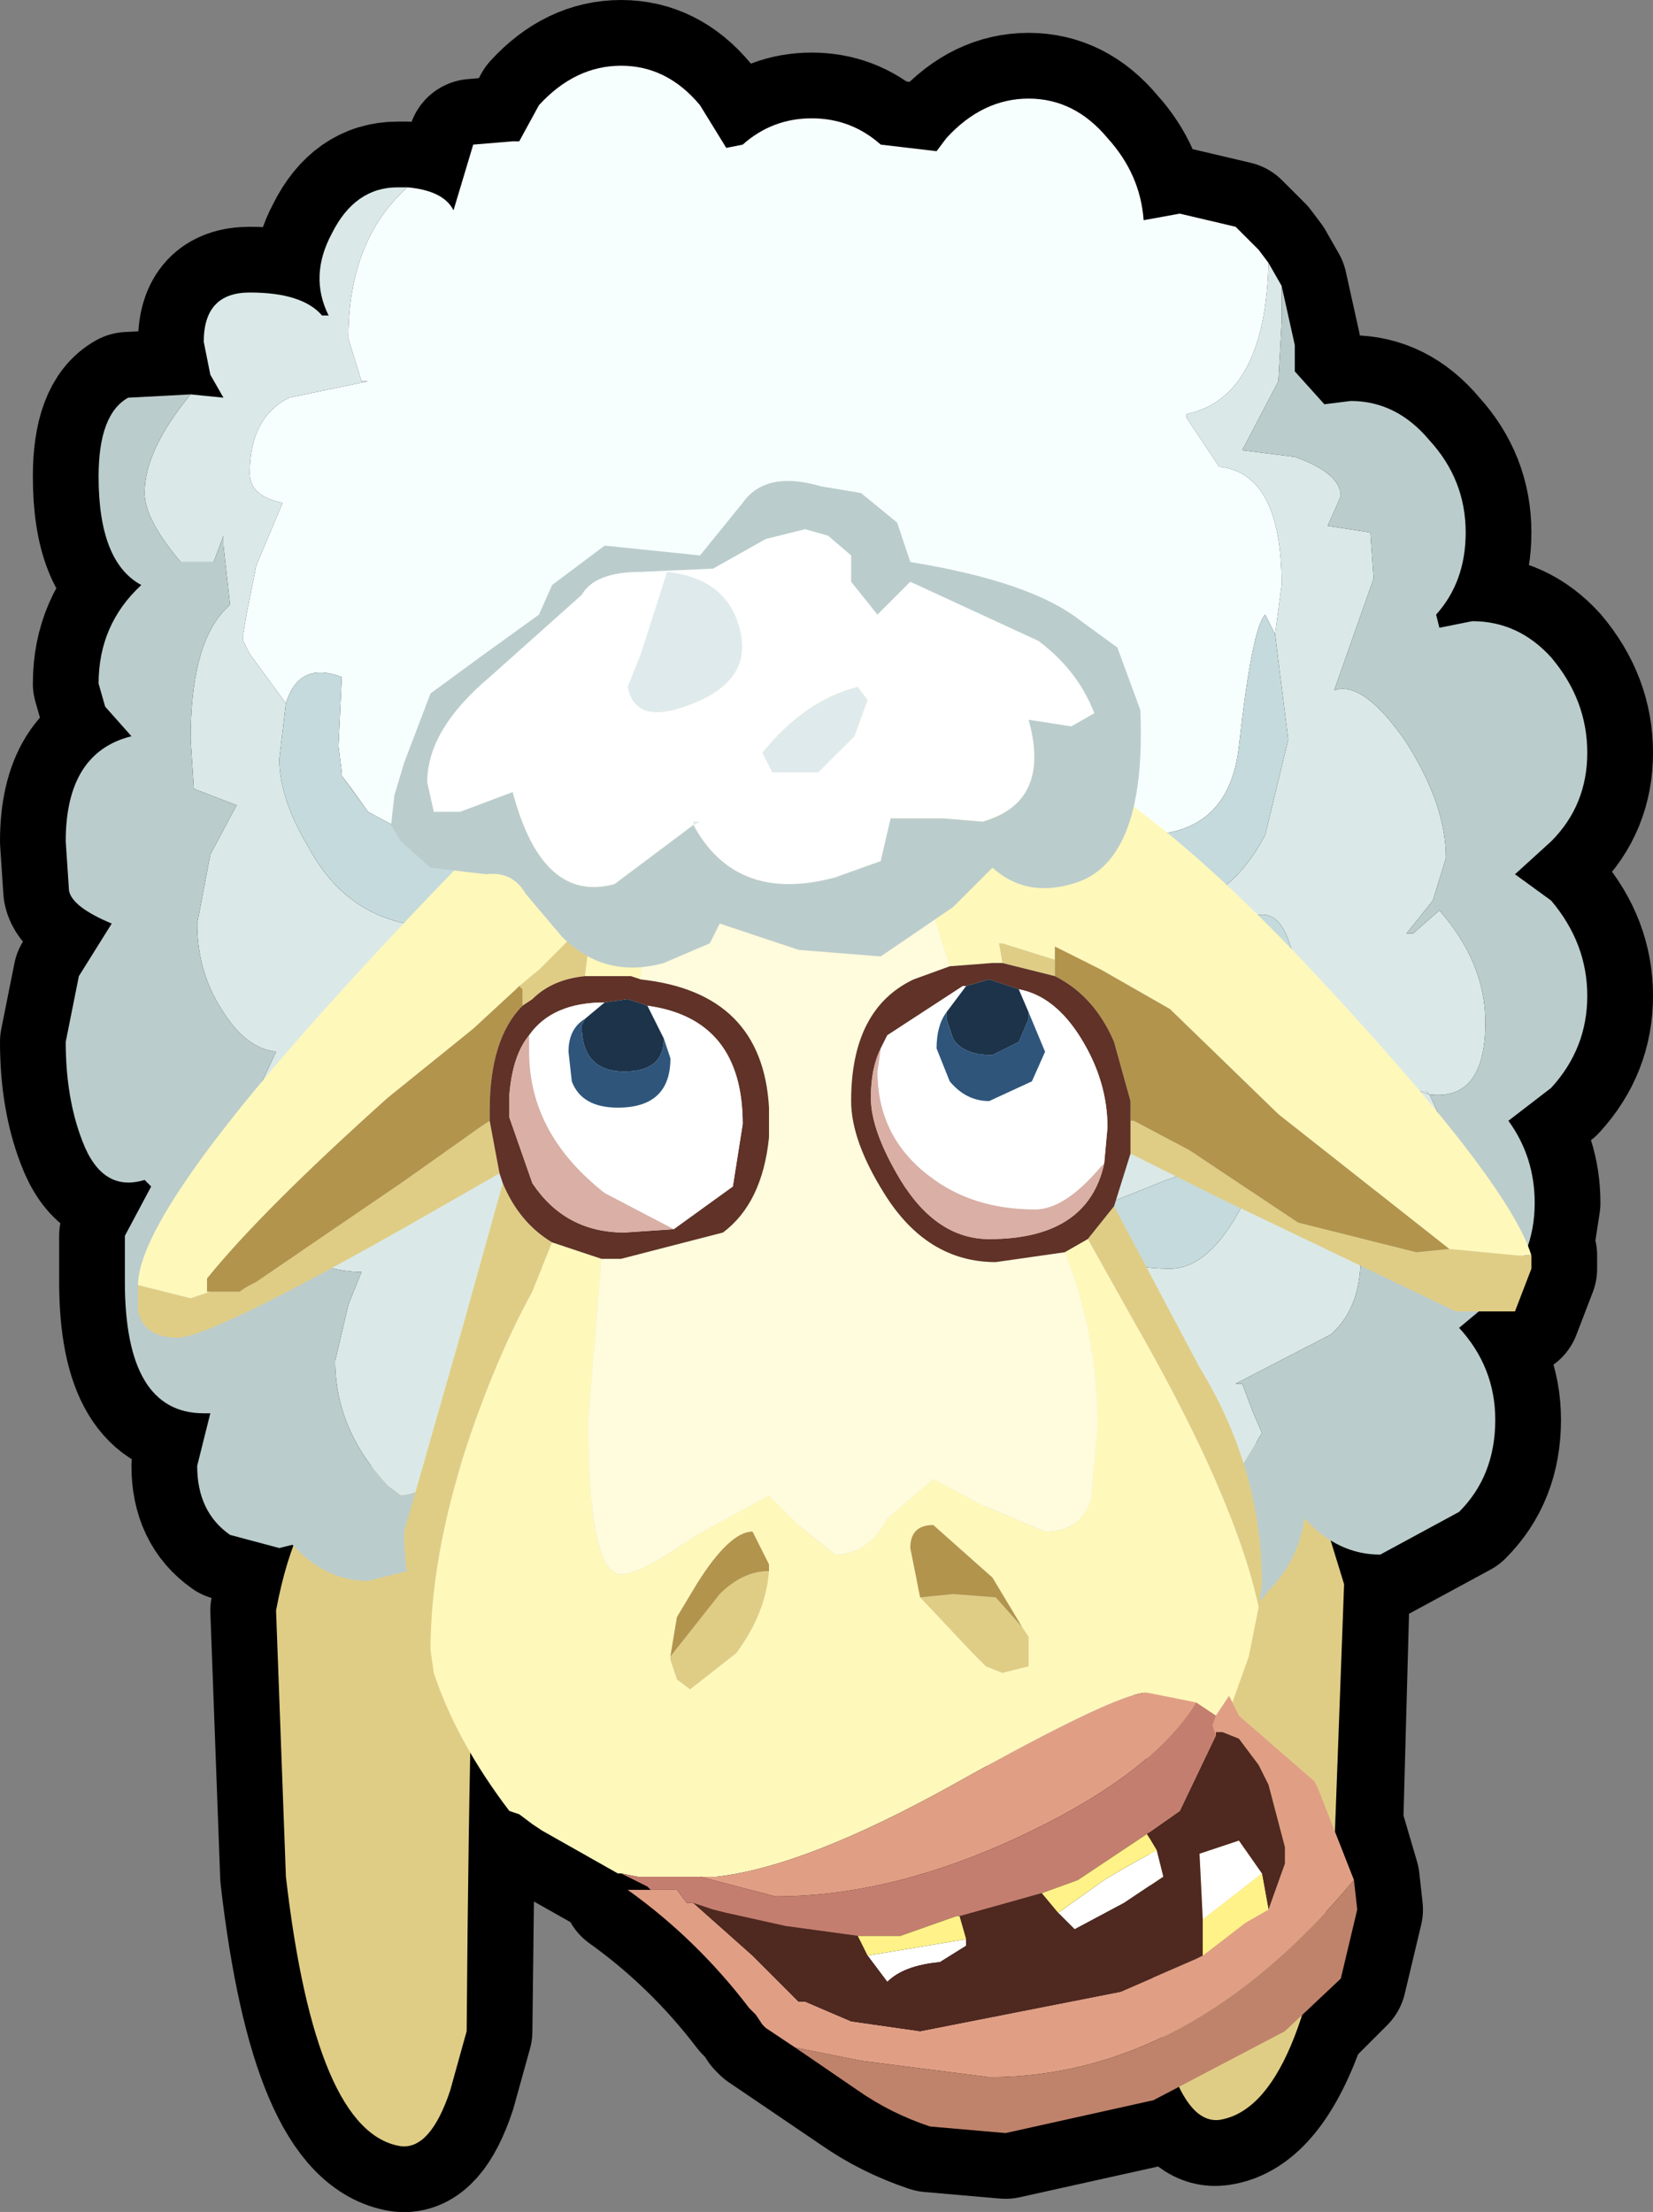 <?xml version="1.0" encoding="UTF-8" standalone="no"?>
<svg xmlns:xlink="http://www.w3.org/1999/xlink" height="33.65px" width="25.15px" xmlns="http://www.w3.org/2000/svg">
  <rect width="100%" height="100%" fill="#808080" stroke="none"/>
  <g transform="matrix(1.0, 0.0, 0.0, 1.0, 1.0, 1.0)">
    <path d="M22.6 11.8 L22.05 12.3 22.6 12.7 Q23.15 13.35 23.15 14.15 23.15 14.95 22.6 15.55 L21.95 16.05 Q22.35 16.6 22.35 17.3 L22.25 17.95 22.3 18.1 22.3 18.3 22.05 18.95 21.55 18.95 21.2 19.2 Q21.75 19.8 21.75 20.6 21.75 21.45 21.2 22.0 L20.0 22.65 19.3 22.5 19.45 23.1 19.35 26.75 19.6 27.6 19.65 28.05 19.4 29.1 18.8 29.7 Q18.3 31.15 17.55 31.25 17.2 31.3 16.95 30.8 L16.55 30.95 14.3 31.45 13.15 31.35 Q12.55 31.15 12.05 30.8 L10.65 29.85 10.6 29.8 10.5 29.65 10.45 29.6 10.4 29.55 Q9.6 28.5 8.55 27.75 L8.9 27.75 8.85 27.7 8.45 27.5 8.4 27.5 7.25 26.85 7.1 26.75 6.9 26.6 6.75 26.55 6.15 25.7 6.1 29.9 5.85 30.8 Q5.55 31.7 5.1 31.65 3.8 31.45 3.35 27.55 L3.2 23.5 3.5 22.55 3.45 22.5 3.25 22.55 2.5 22.35 Q2.0 22.0 2.0 21.3 L2.2 20.5 2.1 20.5 Q0.9 20.5 0.9 18.5 L0.9 17.8 1.3 17.05 1.2 16.95 Q0.55 17.15 0.25 16.35 0.0 15.7 0.0 14.85 L0.2 13.85 0.7 13.05 Q0.1 12.8 0.05 12.55 L0.0 11.8 Q0.0 10.45 1.0 10.2 L0.6 9.75 0.5 9.4 Q0.5 8.5 1.15 7.9 0.5 7.55 0.5 6.25 0.5 5.3 0.95 5.05 L1.9 5.0 2.4 5.05 2.2 4.7 2.1 4.2 Q2.1 3.45 2.8 3.45 3.6 3.45 3.9 3.8 L4.0 3.8 Q3.7 3.2 4.05 2.55 4.4 1.85 5.05 1.85 L5.2 1.85 Q5.75 1.9 5.9 2.2 L6.2 1.2 6.8 1.15 6.9 1.15 7.2 0.6 Q7.75 0.0 8.45 0.0 9.15 0.0 9.65 0.6 L10.05 1.25 10.3 1.2 Q10.75 0.8 11.35 0.8 11.95 0.8 12.4 1.2 L13.25 1.3 13.4 1.1 Q13.95 0.5 14.65 0.5 15.35 0.5 15.85 1.1 16.35 1.65 16.4 2.35 L16.95 2.25 17.8 2.45 18.15 2.8 18.3 3.0 18.5 3.35 18.7 4.25 18.7 4.65 19.15 5.15 19.55 5.1 Q20.25 5.1 20.75 5.7 21.3 6.3 21.3 7.1 21.3 7.85 20.85 8.35 L20.9 8.55 21.4 8.45 Q22.1 8.45 22.6 9.0 23.15 9.65 23.15 10.45 23.15 11.25 22.6 11.8" fill="#000000" fill-rule="evenodd" stroke="none"/>
    <path d="M22.6 11.8 L22.05 12.3 22.6 12.7 Q23.15 13.35 23.15 14.15 23.15 14.95 22.6 15.55 L21.95 16.05 Q22.35 16.6 22.35 17.3 L22.25 17.95 22.3 18.1 22.3 18.3 22.05 18.95 21.55 18.95 21.2 19.2 Q21.75 19.8 21.75 20.6 21.75 21.45 21.2 22.0 L20.0 22.65 19.3 22.5 19.45 23.1 19.35 26.75 19.6 27.6 19.65 28.05 19.4 29.1 18.8 29.7 Q18.3 31.15 17.55 31.25 17.2 31.3 16.95 30.8 L16.55 30.95 14.3 31.45 13.15 31.35 Q12.55 31.15 12.05 30.8 L10.65 29.85 10.6 29.8 10.5 29.65 10.45 29.6 10.4 29.55 Q9.6 28.5 8.55 27.75 L8.9 27.75 8.85 27.7 8.45 27.5 8.4 27.5 7.25 26.85 7.1 26.75 6.9 26.6 6.75 26.55 6.15 25.7 6.1 29.9 5.85 30.8 Q5.55 31.7 5.1 31.65 3.8 31.45 3.35 27.55 L3.2 23.5 3.5 22.55 3.45 22.5 3.25 22.55 2.5 22.35 Q2.0 22.0 2.0 21.3 L2.2 20.5 2.1 20.5 Q0.9 20.5 0.9 18.5 L0.9 17.8 1.3 17.05 1.2 16.95 Q0.55 17.15 0.25 16.35 0.0 15.7 0.0 14.85 L0.2 13.85 0.7 13.05 Q0.1 12.8 0.05 12.55 L0.0 11.8 Q0.0 10.45 1.0 10.2 L0.6 9.75 0.5 9.4 Q0.5 8.5 1.15 7.9 0.5 7.55 0.5 6.25 0.5 5.3 0.95 5.05 L1.9 5.0 2.4 5.05 2.2 4.7 2.1 4.2 Q2.1 3.45 2.8 3.45 3.6 3.45 3.9 3.8 L4.0 3.8 Q3.7 3.2 4.05 2.55 4.4 1.85 5.05 1.85 L5.2 1.85 Q5.75 1.9 5.9 2.2 L6.2 1.2 6.8 1.15 6.9 1.15 7.2 0.6 Q7.75 0.0 8.45 0.0 9.15 0.0 9.65 0.6 L10.05 1.25 10.3 1.2 Q10.75 0.8 11.35 0.8 11.95 0.8 12.4 1.2 L13.25 1.3 13.4 1.1 Q13.95 0.5 14.65 0.5 15.35 0.5 15.85 1.1 16.35 1.65 16.4 2.35 L16.95 2.25 17.8 2.45 18.15 2.8 18.3 3.0 18.5 3.35 18.7 4.25 18.7 4.65 19.15 5.15 19.55 5.1 Q20.25 5.1 20.75 5.7 21.3 6.3 21.3 7.1 21.3 7.85 20.85 8.35 L20.9 8.55 21.4 8.45 Q22.1 8.45 22.6 9.0 23.15 9.65 23.15 10.45 23.15 11.25 22.6 11.8 Z" fill="none" stroke="#000000" stroke-linecap="round" stroke-linejoin="round" stroke-width="2.0"/>
    <path d="M16.8 30.4 L16.55 29.5 16.35 22.1 Q16.2 21.0 17.05 20.85 18.35 20.65 19.05 21.8 L19.45 23.1 19.3 27.15 Q18.85 31.05 17.55 31.25 17.1 31.3 16.8 30.4" fill="#e0cd85" fill-rule="evenodd" stroke="none"/>
    <path d="M6.1 29.9 L5.85 30.8 Q5.55 31.7 5.1 31.65 3.8 31.45 3.35 27.55 L3.2 23.5 Q3.35 22.7 3.6 22.2 4.3 21.05 5.6 21.25 6.45 21.4 6.3 22.5 6.15 23.4 6.1 29.9" fill="#e0cd85" fill-rule="evenodd" stroke="none"/>
    <path d="M18.5 3.35 L18.5 3.9 18.45 4.8 17.9 5.85 18.7 5.95 Q19.4 6.2 19.4 6.55 L19.2 7.0 19.85 7.1 19.9 7.8 19.3 9.5 Q19.75 9.35 20.4 10.3 21.0 11.25 21.0 12.05 L20.8 12.7 20.4 13.2 20.5 13.2 20.9 12.85 Q21.6 13.65 21.6 14.55 21.6 15.75 20.75 15.65 L21.0 16.2 20.4 16.95 19.55 17.3 19.65 17.4 19.7 18.15 Q19.7 18.9 19.25 19.3 L17.8 20.05 17.9 20.05 18.05 20.45 18.2 20.8 17.9 21.3 17.35 21.65 16.6 21.3 Q16.65 21.7 16.3 21.95 L15.5 22.25 14.65 22.0 14.0 21.65 14.0 21.75 14.0 23.05 12.7 23.05 Q12.1 22.8 11.4 22.0 10.6 22.8 10.25 22.8 9.8 22.8 9.3 22.45 8.65 22.0 8.6 21.55 L7.3 22.25 Q6.1 22.25 5.9 20.95 L5.8 21.1 Q5.65 21.7 5.1 21.75 L4.9 21.6 Q4.1 20.75 4.1 19.7 L4.3 18.85 4.5 18.35 Q3.75 18.35 3.15 17.75 2.6 17.2 2.6 16.55 L2.85 15.75 3.2 15.0 Q2.75 14.95 2.4 14.4 2.0 13.8 2.0 13.05 L2.2 12.0 2.6 11.25 1.95 11.0 1.9 10.25 Q1.9 8.85 2.4 8.3 L2.5 8.2 2.4 7.3 2.4 7.15 2.25 7.55 1.75 7.55 Q1.2 6.9 1.2 6.5 1.2 5.85 1.9 5.0 L2.4 5.05 2.2 4.7 2.1 4.2 Q2.1 3.45 2.8 3.45 3.6 3.45 3.9 3.8 L4.0 3.8 Q3.7 3.2 4.05 2.55 4.4 1.85 5.05 1.85 L5.2 1.85 Q4.3 2.65 4.3 4.15 L4.5 4.8 4.6 4.8 3.4 5.05 Q2.8 5.35 2.8 6.2 2.8 6.55 3.3 6.65 L2.9 7.6 2.75 8.35 2.7 8.65 2.7 8.75 2.8 8.95 3.35 9.7 3.25 10.55 Q3.25 11.15 3.7 11.9 4.35 13.1 5.7 13.1 L6.15 13.0 Q6.4 13.85 7.6 13.85 L8.55 13.7 Q9.05 14.4 10.35 14.4 L11.1 13.9 11.5 13.45 12.25 13.7 Q12.9 13.7 13.5 13.1 L14.35 12.1 15.0 11.9 Q15.2 12.25 15.55 12.4 L15.55 12.45 Q15.75 12.85 16.55 12.85 17.65 12.85 18.25 11.7 L18.6 10.25 18.4 8.65 18.5 7.9 Q18.5 6.2 17.55 6.1 L17.05 5.35 17.05 5.3 Q18.25 5.05 18.3 3.0 L18.5 3.35 M20.75 15.65 L20.7 15.6 20.6 15.6 20.75 15.65 M4.6 11.35 L4.2 10.8 4.35 11.0 4.6 11.35 M15.4 15.15 L15.7 14.4 Q15.7 13.5 14.85 12.95 14.0 12.4 14.0 13.1 14.0 13.4 14.35 13.6 14.7 13.8 14.7 14.2 14.7 14.55 14.15 14.85 13.6 15.15 13.6 15.55 L13.95 16.15 Q13.95 16.55 13.35 16.8 L12.4 17.35 Q12.65 17.95 13.2 17.95 14.05 17.95 14.65 17.15 L15.1 16.0 Q15.1 15.7 15.4 15.15 M18.8 14.45 L18.65 13.45 Q18.45 12.7 17.95 13.0 18.1 14.2 17.6 14.75 L17.05 15.3 Q17.05 15.7 17.4 16.35 17.4 16.75 16.75 16.95 L15.5 17.45 Q15.6 18.3 16.8 18.3 18.0 18.3 18.8 14.45 M9.65 19.0 L9.0 19.35 Q8.65 19.35 8.2 18.9 L7.7 18.35 7.5 18.6 7.9 19.4 Q8.4 20.05 9.05 20.05 L9.9 20.2 10.9 20.35 Q12.4 20.35 12.35 19.15 L11.65 19.3 10.9 19.55 Q10.3 19.55 10.15 19.3 9.95 19.0 9.65 19.0 M8.85 17.15 L9.0 17.55 Q9.25 17.85 9.85 17.85 11.3 17.85 11.3 16.5 L11.05 16.0 Q10.75 15.8 10.55 16.35 10.2 17.05 9.5 16.9 8.85 16.75 8.85 17.15 M5.6 15.0 Q5.4 14.2 5.1 14.85 4.8 15.35 4.8 15.7 4.8 17.0 5.85 17.0 6.55 17.0 6.55 16.5 L6.2 16.2 Q5.8 15.85 5.6 15.0" fill="#dae9e8" fill-rule="evenodd" stroke="none"/>
    <path d="M20.75 15.65 Q21.6 15.75 21.6 14.55 21.6 13.65 20.9 12.85 L20.5 13.2 20.4 13.2 20.8 12.7 21.0 12.05 Q21.0 11.25 20.4 10.3 19.75 9.35 19.3 9.5 L19.9 7.8 19.85 7.1 19.2 7.0 19.4 6.55 Q19.4 6.2 18.7 5.95 L17.9 5.85 18.45 4.8 18.5 3.9 18.5 3.35 18.7 4.25 18.7 4.65 19.15 5.15 19.55 5.1 Q20.25 5.1 20.75 5.7 21.3 6.3 21.3 7.1 21.3 7.85 20.85 8.35 L20.9 8.55 21.4 8.45 Q22.1 8.45 22.6 9.0 23.15 9.65 23.15 10.45 23.15 11.25 22.6 11.8 L22.05 12.3 22.6 12.7 Q23.15 13.35 23.15 14.15 23.15 14.95 22.6 15.55 L21.95 16.05 Q22.35 16.6 22.35 17.3 22.35 18.1 21.8 18.7 L21.2 19.2 Q21.75 19.8 21.75 20.6 21.75 21.45 21.2 22.0 L20.0 22.65 Q19.35 22.65 18.85 22.1 18.75 22.75 18.3 23.2 17.8 23.85 17.1 23.85 L16.4 23.65 16.4 24.0 Q16.4 24.8 15.85 25.4 15.35 26.0 14.65 26.0 13.95 26.0 13.4 25.4 L13.2 25.1 13.1 25.15 11.9 25.8 Q11.2 25.8 10.65 25.15 L10.3 24.5 Q9.8 25.1 9.1 25.1 8.4 25.1 7.85 24.45 7.4 23.95 7.35 23.3 L6.5 23.6 Q5.8 23.6 5.25 22.95 L5.2 22.9 4.6 23.05 Q3.95 23.05 3.45 22.5 L3.25 22.55 2.5 22.35 Q2.0 22.0 2.0 21.3 L2.2 20.5 2.1 20.5 Q0.9 20.5 0.9 18.5 L0.9 17.8 1.3 17.05 1.2 16.95 Q0.55 17.15 0.25 16.35 0.0 15.7 0.0 14.85 L0.2 13.85 0.7 13.05 Q0.1 12.8 0.05 12.55 L0.0 11.8 Q0.0 10.45 1.0 10.2 L0.6 9.75 0.5 9.4 Q0.5 8.5 1.15 7.9 0.5 7.55 0.5 6.25 0.5 5.3 0.95 5.05 L1.9 5.0 Q1.2 5.85 1.2 6.5 1.2 6.9 1.75 7.55 L2.25 7.55 2.4 7.15 2.4 7.3 2.5 8.2 2.4 8.3 Q1.9 8.85 1.9 10.25 L1.95 11.0 2.6 11.25 2.2 12.0 2.0 13.05 Q2.0 13.8 2.4 14.4 2.75 14.95 3.2 15.0 L2.85 15.75 2.6 16.55 Q2.6 17.2 3.15 17.75 3.75 18.35 4.5 18.35 L4.3 18.85 4.1 19.7 Q4.1 20.75 4.9 21.6 L5.1 21.75 Q5.65 21.7 5.8 21.1 L5.9 20.95 Q6.1 22.25 7.3 22.25 L8.6 21.55 Q8.65 22.0 9.3 22.45 9.8 22.8 10.25 22.8 10.6 22.8 11.4 22.0 12.1 22.8 12.7 23.05 L14.0 23.05 14.0 21.75 14.0 21.65 14.65 22.0 15.5 22.25 16.3 21.95 Q16.65 21.7 16.6 21.3 L17.35 21.65 17.9 21.3 18.2 20.8 18.05 20.45 17.9 20.05 17.8 20.05 19.25 19.3 Q19.7 18.9 19.7 18.15 L19.65 17.4 19.55 17.3 20.4 16.95 21.0 16.2 20.75 15.65" fill="#bbcccc" fill-rule="evenodd" stroke="none"/>
    <path d="M20.75 15.65 L20.6 15.6 20.7 15.6 20.75 15.65" fill="#dfeaec" fill-rule="evenodd" stroke="none"/>
    <path d="M18.3 3.0 Q18.25 5.05 17.05 5.3 L17.05 5.35 17.55 6.1 Q18.5 6.2 18.5 7.9 L18.4 8.65 18.25 8.35 Q18.05 8.55 17.85 10.35 17.7 11.7 16.4 11.7 L16.2 11.6 16.0 11.45 Q15.85 11.45 15.65 11.7 L15.5 12.05 15.55 12.4 Q15.2 12.25 15.0 11.9 L14.35 12.1 13.5 13.1 Q12.9 13.7 12.25 13.7 L11.5 13.45 11.1 13.9 10.35 14.4 Q9.05 14.4 8.55 13.7 L7.6 13.85 Q6.4 13.85 6.15 13.0 6.35 12.9 6.35 12.5 6.35 12.05 5.25 11.7 L4.6 11.35 4.35 11.0 4.2 10.8 4.2 10.75 4.15 10.35 4.2 9.3 Q3.55 9.05 3.35 9.7 L2.8 8.95 2.7 8.75 2.7 8.65 2.75 8.35 2.9 7.6 3.3 6.65 Q2.8 6.55 2.8 6.2 2.8 5.35 3.4 5.05 L4.6 4.8 4.5 4.8 4.3 4.15 Q4.3 2.65 5.2 1.85 5.75 1.9 5.9 2.2 L6.2 1.2 6.8 1.15 6.9 1.15 7.2 0.6 Q7.75 0.0 8.45 0.0 9.15 0.0 9.65 0.6 L10.05 1.25 10.3 1.2 Q10.75 0.8 11.35 0.8 11.95 0.8 12.4 1.2 L13.25 1.3 13.4 1.1 Q13.95 0.5 14.65 0.5 15.35 0.5 15.85 1.1 16.35 1.65 16.4 2.35 L16.95 2.25 17.8 2.45 18.15 2.8 18.3 3.0" fill="#f7fffe" fill-rule="evenodd" stroke="none"/>
    <path d="M18.4 8.65 L18.6 10.25 18.25 11.7 Q17.65 12.85 16.55 12.85 15.75 12.85 15.55 12.45 L15.55 12.4 15.5 12.05 15.65 11.7 Q15.85 11.45 16.0 11.45 L16.2 11.6 16.4 11.7 Q17.7 11.7 17.85 10.35 18.05 8.55 18.25 8.35 L18.4 8.65 M6.15 13.0 L5.7 13.1 Q4.35 13.1 3.7 11.9 3.25 11.15 3.25 10.55 L3.35 9.7 Q3.55 9.05 4.2 9.3 L4.15 10.35 4.2 10.75 4.2 10.8 4.6 11.35 5.25 11.7 Q6.35 12.05 6.35 12.5 6.35 12.9 6.15 13.0 M5.6 15.0 Q5.8 15.85 6.2 16.2 L6.55 16.5 Q6.55 17.0 5.85 17.0 4.8 17.0 4.8 15.7 4.8 15.35 5.1 14.85 5.4 14.2 5.6 15.0 M8.85 17.15 Q8.85 16.75 9.5 16.9 10.2 17.05 10.55 16.35 10.75 15.8 11.05 16.0 L11.3 16.5 Q11.3 17.85 9.85 17.85 9.25 17.85 9.0 17.55 L8.85 17.15 M9.65 19.0 Q9.95 19.0 10.15 19.3 10.3 19.55 10.9 19.55 L11.65 19.3 12.35 19.15 Q12.4 20.35 10.9 20.35 L9.9 20.2 9.05 20.05 Q8.4 20.05 7.9 19.4 L7.5 18.6 7.7 18.35 8.2 18.9 Q8.65 19.35 9.0 19.35 L9.65 19.0 M18.8 14.45 Q18.0 18.3 16.8 18.3 15.6 18.3 15.5 17.45 L16.75 16.95 Q17.4 16.75 17.4 16.35 17.05 15.7 17.05 15.3 L17.6 14.75 Q18.1 14.2 17.95 13.0 18.45 12.7 18.65 13.45 L18.8 14.45 M15.4 15.15 Q15.1 15.7 15.1 16.0 L14.65 17.15 Q14.05 17.95 13.2 17.95 12.65 17.95 12.4 17.35 L13.35 16.8 Q13.95 16.55 13.95 16.15 L13.6 15.55 Q13.6 15.15 14.15 14.85 14.7 14.55 14.7 14.2 14.7 13.8 14.35 13.6 14.0 13.4 14.0 13.1 14.0 12.4 14.85 12.95 15.7 13.5 15.7 14.4 L15.4 15.15" fill="#c5dadc" fill-rule="evenodd" stroke="none"/>
    <path d="M22.3 18.1 L22.3 18.3 22.05 18.95 21.15 18.95 17.5 17.2 16.2 16.55 16.2 16.15 16.2 16.05 16.25 16.05 17.1 16.5 18.75 17.6 20.55 18.05 21.05 18.0 22.1 18.1 22.3 18.1 M15.95 17.35 L17.25 19.8 Q18.2 21.35 18.2 23.1 L18.15 23.45 Q17.8 21.8 16.25 19.1 L15.55 17.85 15.95 17.35 M5.6 24.45 Q5.15 23.35 5.15 22.3 L6.05 19.15 6.65 17.0 Q6.9 17.6 7.4 17.9 L7.1 18.65 Q6.55 19.65 6.1 21.0 5.55 22.7 5.55 24.1 L5.6 24.45 M6.6 16.85 L5.2 17.65 Q2.2 19.35 1.7 19.35 1.2 19.35 1.1 18.95 L1.1 18.55 1.9 18.75 2.2 18.65 2.65 18.65 Q2.7 18.6 2.9 18.5 L5.1 17.0 6.3 16.15 6.45 16.05 6.6 16.85 M14.25 13.65 L14.2 13.35 14.25 13.35 15.05 13.6 15.05 13.85 14.25 13.65 M6.9 14.0 L7.2 13.75 7.6 13.35 7.95 12.95 8.0 13.1 7.9 13.85 Q7.4 13.9 7.1 14.2 L6.95 14.3 6.95 14.05 6.9 14.0 M9.2 24.2 L9.95 23.25 Q10.3 22.9 10.7 22.9 10.65 23.55 10.2 24.15 L9.5 24.7 9.3 24.55 9.2 24.25 9.2 24.2 M13.0 23.3 L13.5 23.25 14.15 23.3 14.55 23.75 14.65 23.9 14.65 24.35 14.25 24.45 14.0 24.35 13.8 24.15 13.0 23.3" fill="#e0cd85" fill-rule="evenodd" stroke="none"/>
    <path d="M22.3 18.1 L22.1 18.1 21.05 18.0 18.45 15.95 16.8 14.35 15.75 13.75 15.05 13.4 15.05 13.6 14.25 13.35 14.2 13.35 14.25 13.65 14.1 13.65 13.45 13.7 12.85 11.85 Q12.3 10.25 11.05 10.25 10.2 10.25 9.55 10.7 8.7 11.25 8.7 12.25 L8.75 12.7 8.8 13.05 8.8 13.2 8.75 13.9 8.6 13.85 7.9 13.85 8.0 13.1 7.95 12.95 7.6 13.35 7.2 13.75 6.9 14.0 6.85 14.05 6.2 14.65 4.9 15.7 Q3.0 17.4 2.15 18.45 L2.15 18.65 2.2 18.65 1.9 18.75 1.1 18.55 Q1.1 17.45 4.35 13.9 7.15 10.85 8.2 10.15 L8.2 10.05 8.75 9.55 9.15 9.35 11.65 9.0 Q13.05 9.0 13.75 10.1 15.7 10.3 18.9 13.7 21.95 16.95 22.3 18.1 M18.15 23.45 L18.0 24.2 17.75 24.9 17.7 24.8 17.5 25.1 17.2 24.9 16.45 24.75 Q16.0 24.75 13.5 26.15 11.25 27.4 9.9 27.55 L9.65 27.55 9.5 27.55 8.75 27.55 8.7 27.55 8.45 27.5 8.4 27.5 7.25 26.85 7.1 26.75 6.9 26.6 6.75 26.55 Q5.95 25.5 5.6 24.45 L5.55 24.1 Q5.55 22.7 6.1 21.0 6.55 19.65 7.1 18.65 L7.4 17.9 8.15 18.15 7.95 20.6 Q7.95 22.95 8.45 22.95 8.75 22.95 9.6 22.35 L10.7 21.75 11.15 22.2 11.7 22.65 Q12.2 22.65 12.5 22.1 L13.2 21.5 13.95 21.9 14.9 22.3 Q15.45 22.3 15.6 21.8 L15.7 20.7 Q15.7 19.3 15.2 18.05 L15.55 17.85 16.25 19.1 Q17.8 21.8 18.15 23.45 M10.7 22.9 L10.7 22.8 10.45 22.3 Q10.1 22.3 9.6 23.1 L9.3 23.6 9.2 24.2 9.2 24.25 9.3 24.55 9.5 24.7 10.2 24.15 Q10.65 23.55 10.7 22.9 M14.55 23.75 L14.1 23.0 13.2 22.2 Q12.85 22.2 12.85 22.55 L13.0 23.3 13.8 24.15 14.0 24.35 14.25 24.45 14.65 24.35 14.65 23.9 14.55 23.75" fill="#fff8bb" fill-rule="evenodd" stroke="none"/>
    <path d="M21.05 18.0 L20.55 18.05 18.75 17.6 17.1 16.5 16.25 16.05 16.2 16.05 16.2 15.75 15.95 14.85 Q15.65 14.15 15.05 13.85 L15.05 13.6 15.05 13.4 15.75 13.75 16.8 14.35 18.45 15.95 21.05 18.0 M2.2 18.65 L2.15 18.65 2.15 18.45 Q3.0 17.4 4.9 15.7 L6.2 14.65 6.85 14.05 6.9 14.0 6.95 14.05 6.95 14.3 Q6.45 14.8 6.45 15.9 L6.45 16.05 6.3 16.15 5.1 17.0 2.9 18.5 Q2.7 18.6 2.65 18.65 L2.2 18.65 M9.2 24.2 L9.3 23.6 9.6 23.1 Q10.1 22.3 10.45 22.3 L10.7 22.8 10.7 22.9 Q10.3 22.9 9.95 23.25 L9.2 24.2 M13.0 23.3 L12.85 22.55 Q12.85 22.2 13.2 22.2 L14.1 23.0 14.55 23.75 14.15 23.3 13.5 23.25 13.0 23.3" fill="#b3944d" fill-rule="evenodd" stroke="none"/>
    <path d="M8.75 13.9 L8.8 13.2 8.8 13.05 8.75 12.7 8.7 12.25 Q8.7 11.25 9.55 10.7 10.2 10.25 11.05 10.25 12.3 10.25 12.85 11.85 L13.45 13.7 12.9 13.9 Q11.95 14.35 11.95 15.75 11.95 16.35 12.45 17.15 13.1 18.2 14.15 18.2 L15.2 18.05 Q15.7 19.3 15.7 20.7 L15.6 21.8 Q15.45 22.3 14.9 22.3 L13.95 21.9 13.2 21.5 12.5 22.1 Q12.2 22.65 11.7 22.65 L11.15 22.2 10.7 21.75 9.6 22.35 Q8.75 22.95 8.45 22.95 7.95 22.95 7.95 20.6 L8.15 18.15 8.45 18.15 10.0 17.75 Q10.6 17.3 10.7 16.3 L10.7 15.85 Q10.6 14.1 8.75 13.9" fill="#fffbdd" fill-rule="evenodd" stroke="none"/>
    <path d="M16.2 16.05 L16.2 16.15 16.2 16.55 15.95 17.35 15.55 17.85 15.2 18.05 14.15 18.2 Q13.1 18.2 12.45 17.15 11.95 16.35 11.95 15.75 11.95 14.35 12.9 13.9 L13.45 13.7 14.1 13.65 14.25 13.65 15.05 13.85 Q15.65 14.15 15.95 14.85 L16.2 15.75 16.2 16.05 M6.65 17.0 L6.6 16.85 6.45 16.05 6.45 15.9 Q6.45 14.8 6.95 14.3 L7.1 14.2 Q7.4 13.9 7.9 13.85 L8.6 13.85 8.75 13.9 Q10.6 14.1 10.7 15.85 L10.7 16.3 Q10.6 17.3 10.0 17.75 L8.45 18.15 8.15 18.15 7.4 17.9 Q6.9 17.6 6.65 17.0 M8.85 14.3 L8.55 14.2 8.2 14.25 Q7.4 14.25 7.05 14.75 6.8 15.05 6.75 15.65 L6.75 15.75 6.75 15.85 6.75 16.0 7.1 17.0 Q7.6 17.75 8.5 17.75 L9.25 17.7 10.15 17.05 10.3 16.1 Q10.3 14.5 8.85 14.3 M15.8 16.7 L15.85 16.15 Q15.85 15.45 15.45 14.8 15.05 14.15 14.5 14.05 L14.05 13.9 13.7 14.0 13.65 14.0 12.5 14.75 12.4 14.95 Q12.25 15.25 12.25 15.7 12.25 16.2 12.7 16.95 13.25 17.85 14.05 17.85 15.55 17.85 15.8 16.7" fill="#613227" fill-rule="evenodd" stroke="none"/>
    <path d="M8.85 14.3 Q10.3 14.5 10.3 16.1 L10.15 17.05 9.25 17.7 8.2 17.15 Q7.05 16.25 7.05 15.0 L7.05 14.75 Q7.4 14.25 8.2 14.25 L7.9 14.5 Q7.65 14.65 7.65 15.0 L7.7 15.45 Q7.85 15.85 8.4 15.85 9.2 15.85 9.2 15.1 L9.1 14.8 8.85 14.3 M15.8 16.7 L15.75 16.75 Q15.2 17.4 14.75 17.4 13.8 17.4 13.15 16.9 12.35 16.3 12.35 15.3 L12.4 14.95 12.5 14.75 13.65 14.0 13.7 14.0 13.4 14.4 Q13.25 14.6 13.25 14.95 L13.45 15.45 Q13.7 15.75 14.05 15.75 L14.7 15.45 14.9 15.0 14.65 14.4 14.5 14.05 Q15.05 14.15 15.45 14.8 15.85 15.45 15.85 16.15 L15.8 16.7 M17.3 28.2 L17.25 27.2 17.85 27.0 18.2 27.5 17.3 28.2 M16.6 27.15 L16.7 27.55 16.1 27.95 15.35 28.35 15.1 28.1 15.8 27.6 Q16.3 27.3 16.6 27.15 M13.7 28.5 L13.7 28.6 13.3 28.85 Q12.75 28.9 12.5 29.15 L12.2 28.75 13.7 28.5" fill="#ffffff" fill-rule="evenodd" stroke="none"/>
    <path d="M8.2 14.25 L8.55 14.2 8.85 14.3 9.1 14.8 Q9.1 15.3 8.5 15.3 7.85 15.3 7.85 14.6 L7.9 14.5 8.2 14.25 M14.5 14.05 L14.65 14.4 14.65 14.5 14.5 14.85 14.1 15.05 Q13.65 15.05 13.5 14.8 L13.4 14.5 13.4 14.4 13.7 14.0 14.05 13.9 14.5 14.05" fill="#1c334a" fill-rule="evenodd" stroke="none"/>
    <path d="M7.9 14.5 L7.85 14.6 Q7.85 15.3 8.5 15.3 9.1 15.3 9.1 14.8 L9.2 15.1 Q9.2 15.85 8.4 15.85 7.85 15.85 7.7 15.45 L7.65 15.0 Q7.65 14.65 7.9 14.5 M14.65 14.4 L14.9 15.0 14.7 15.45 14.05 15.75 Q13.7 15.75 13.45 15.45 L13.25 14.95 Q13.25 14.6 13.4 14.4 L13.4 14.5 13.5 14.8 Q13.65 15.05 14.1 15.05 L14.5 14.85 14.65 14.5 14.65 14.4" fill="#2f557b" fill-rule="evenodd" stroke="none"/>
    <path d="M9.25 17.7 L8.5 17.75 Q7.6 17.75 7.1 17.0 L6.75 16.0 6.75 15.85 6.75 15.75 6.75 15.65 Q6.8 15.05 7.05 14.75 L7.05 15.0 Q7.05 16.25 8.2 17.15 L9.25 17.7 M12.4 14.95 L12.35 15.3 Q12.35 16.3 13.15 16.9 13.8 17.4 14.75 17.4 15.2 17.4 15.75 16.75 L15.8 16.7 Q15.55 17.85 14.05 17.85 13.25 17.85 12.7 16.95 12.25 16.2 12.25 15.7 12.25 15.25 12.4 14.95" fill="#daafa5" fill-rule="evenodd" stroke="none"/>
    <path d="M17.75 24.9 L17.85 25.1 19.0 26.1 19.05 26.2 19.6 27.6 Q17.1 30.6 14.05 30.6 L12.1 30.35 11.1 30.15 10.65 29.85 10.6 29.8 10.5 29.65 10.45 29.6 10.4 29.55 Q9.6 28.5 8.55 27.75 L8.9 27.75 9.3 27.75 9.45 27.95 9.55 27.95 10.45 28.75 11.15 29.45 11.25 29.45 11.95 29.75 13.0 29.9 16.05 29.3 17.2 28.8 17.3 28.75 17.95 28.25 18.3 28.05 18.55 27.35 18.55 27.1 18.3 26.15 18.15 25.85 17.85 25.45 17.6 25.35 17.5 25.35 17.5 25.45 17.5 25.4 17.45 25.25 17.5 25.1 17.7 24.8 17.75 24.9 M17.2 24.9 Q16.55 25.95 14.7 26.85 12.65 27.85 10.8 27.85 L9.65 27.55 9.9 27.55 Q11.25 27.4 13.5 26.15 16.0 24.75 16.45 24.75 L17.2 24.9" fill="#e09f85" fill-rule="evenodd" stroke="none"/>
    <path d="M17.5 25.4 L17.5 25.45 17.5 25.35 17.6 25.35 17.85 25.45 18.15 25.85 18.3 26.15 18.55 27.1 18.55 27.35 18.3 28.05 18.2 27.5 17.85 27.0 17.25 27.2 17.3 28.2 17.3 28.45 17.3 28.75 17.2 28.8 16.05 29.3 13.0 29.9 11.95 29.75 11.25 29.45 11.15 29.45 10.45 28.75 9.55 27.95 9.85 28.05 10.05 28.1 10.95 28.3 12.05 28.45 12.2 28.75 12.5 29.15 Q12.75 28.9 13.3 28.85 L13.7 28.6 13.7 28.5 13.6 28.15 14.85 27.8 15.1 28.1 15.35 28.35 16.1 27.95 16.7 27.55 16.6 27.15 16.45 26.9 16.95 26.55 17.5 25.4" fill="#4f2820" fill-rule="evenodd" stroke="none"/>
    <path d="M8.9 27.75 L8.85 27.7 8.45 27.5 8.7 27.55 8.75 27.55 9.5 27.55 9.65 27.55 10.8 27.85 Q12.65 27.85 14.7 26.85 16.55 25.95 17.2 24.9 L17.5 25.1 17.45 25.25 17.5 25.4 16.95 26.55 16.45 26.9 15.4 27.6 14.85 27.8 13.6 28.15 13.55 28.15 12.7 28.45 12.05 28.45 10.95 28.3 10.05 28.1 9.85 28.05 9.55 27.95 9.45 27.95 9.3 27.75 8.9 27.75" fill="#c47e6f" fill-rule="evenodd" stroke="none"/>
    <path d="M18.3 28.05 L17.95 28.25 17.3 28.75 17.3 28.45 17.3 28.2 18.2 27.5 18.3 28.05 M16.45 26.9 L16.6 27.15 Q16.3 27.3 15.8 27.6 L15.1 28.1 14.85 27.8 15.4 27.6 16.45 26.9 M13.6 28.15 L13.7 28.5 12.2 28.75 12.05 28.45 12.7 28.45 13.55 28.15 13.6 28.15" fill="#fff288" fill-rule="evenodd" stroke="none"/>
    <path d="M19.6 27.6 L19.65 28.05 19.4 29.1 18.55 29.9 16.55 30.95 14.3 31.45 13.15 31.35 Q12.55 31.15 12.05 30.8 L11.1 30.15 12.1 30.35 14.05 30.6 Q17.1 30.6 19.6 27.6" fill="#bf836b" fill-rule="evenodd" stroke="none"/>
    <path d="M9.55 11.55 L8.35 12.45 Q7.25 12.75 6.8 11.05 L6.0 11.35 5.6 11.35 5.5 10.9 Q5.5 10.1 6.45 9.3 L7.85 8.05 Q8.05 7.7 8.75 7.7 L9.85 7.65 10.65 7.2 11.25 7.05 11.6 7.15 11.95 7.45 11.95 7.85 12.35 8.35 12.85 7.85 14.8 8.75 Q15.4 9.2 15.65 9.85 L15.3 10.05 14.65 9.95 Q15.0 11.2 13.95 11.5 L13.35 11.45 12.55 11.45 12.4 12.1 11.7 12.35 Q10.2 12.75 9.55 11.55 L9.65 11.5 9.55 11.5 9.55 11.55 M12.85 7.55 L12.8 7.4 12.65 6.95 12.85 7.55 M9.15 7.7 L8.75 8.95 8.55 9.45 Q8.65 9.95 9.25 9.8 10.5 9.45 10.25 8.55 10.05 7.8 9.15 7.7 M10.75 10.75 L11.45 10.75 12.0 10.2 12.2 9.65 12.05 9.45 Q11.25 9.65 10.6 10.45 L10.75 10.75" fill="#ffffff" fill-rule="evenodd" stroke="none"/>
    <path d="M9.55 11.55 Q10.2 12.75 11.7 12.35 L12.4 12.1 12.55 11.45 13.35 11.45 13.95 11.5 Q15.0 11.2 14.65 9.95 L15.3 10.05 15.65 9.85 Q15.4 9.2 14.8 8.75 L12.85 7.85 12.35 8.35 11.95 7.85 11.95 7.45 11.6 7.15 11.25 7.05 10.65 7.2 9.85 7.65 8.75 7.7 Q8.05 7.7 7.85 8.05 L6.45 9.3 Q5.5 10.1 5.5 10.9 L5.6 11.35 6.0 11.35 6.8 11.05 Q7.25 12.75 8.35 12.45 L9.55 11.55 M12.65 6.95 L12.8 7.4 12.85 7.55 Q14.7 7.85 15.45 8.45 L16.0 8.85 16.35 9.8 Q16.45 12.15 15.3 12.45 14.6 12.65 14.1 12.2 L13.5 12.8 12.4 13.55 11.15 13.45 9.95 13.05 9.8 13.35 9.1 13.65 Q8.2 13.9 7.55 13.25 L7.0 12.6 Q6.8 12.25 6.4 12.3 L5.55 12.2 5.1 11.8 4.95 11.55 5.0 11.1 5.15 10.6 5.55 9.55 6.3 9.0 7.2 8.35 7.4 7.9 8.2 7.3 9.65 7.45 10.3 6.65 Q10.65 6.15 11.5 6.4 L12.1 6.5 12.65 6.95" fill="#bbcccc" fill-rule="evenodd" stroke="none"/>
    <path d="M9.55 11.55 L9.55 11.5 9.65 11.5 9.55 11.55 M10.75 10.75 L10.6 10.45 Q11.25 9.65 12.05 9.45 L12.2 9.65 12.0 10.2 11.45 10.75 10.75 10.75 M9.15 7.7 Q10.05 7.8 10.25 8.55 10.5 9.45 9.25 9.8 8.65 9.95 8.55 9.45 L8.75 8.95 9.15 7.7" fill="#dfeaec" fill-rule="evenodd" stroke="none"/>
  </g>
</svg>
